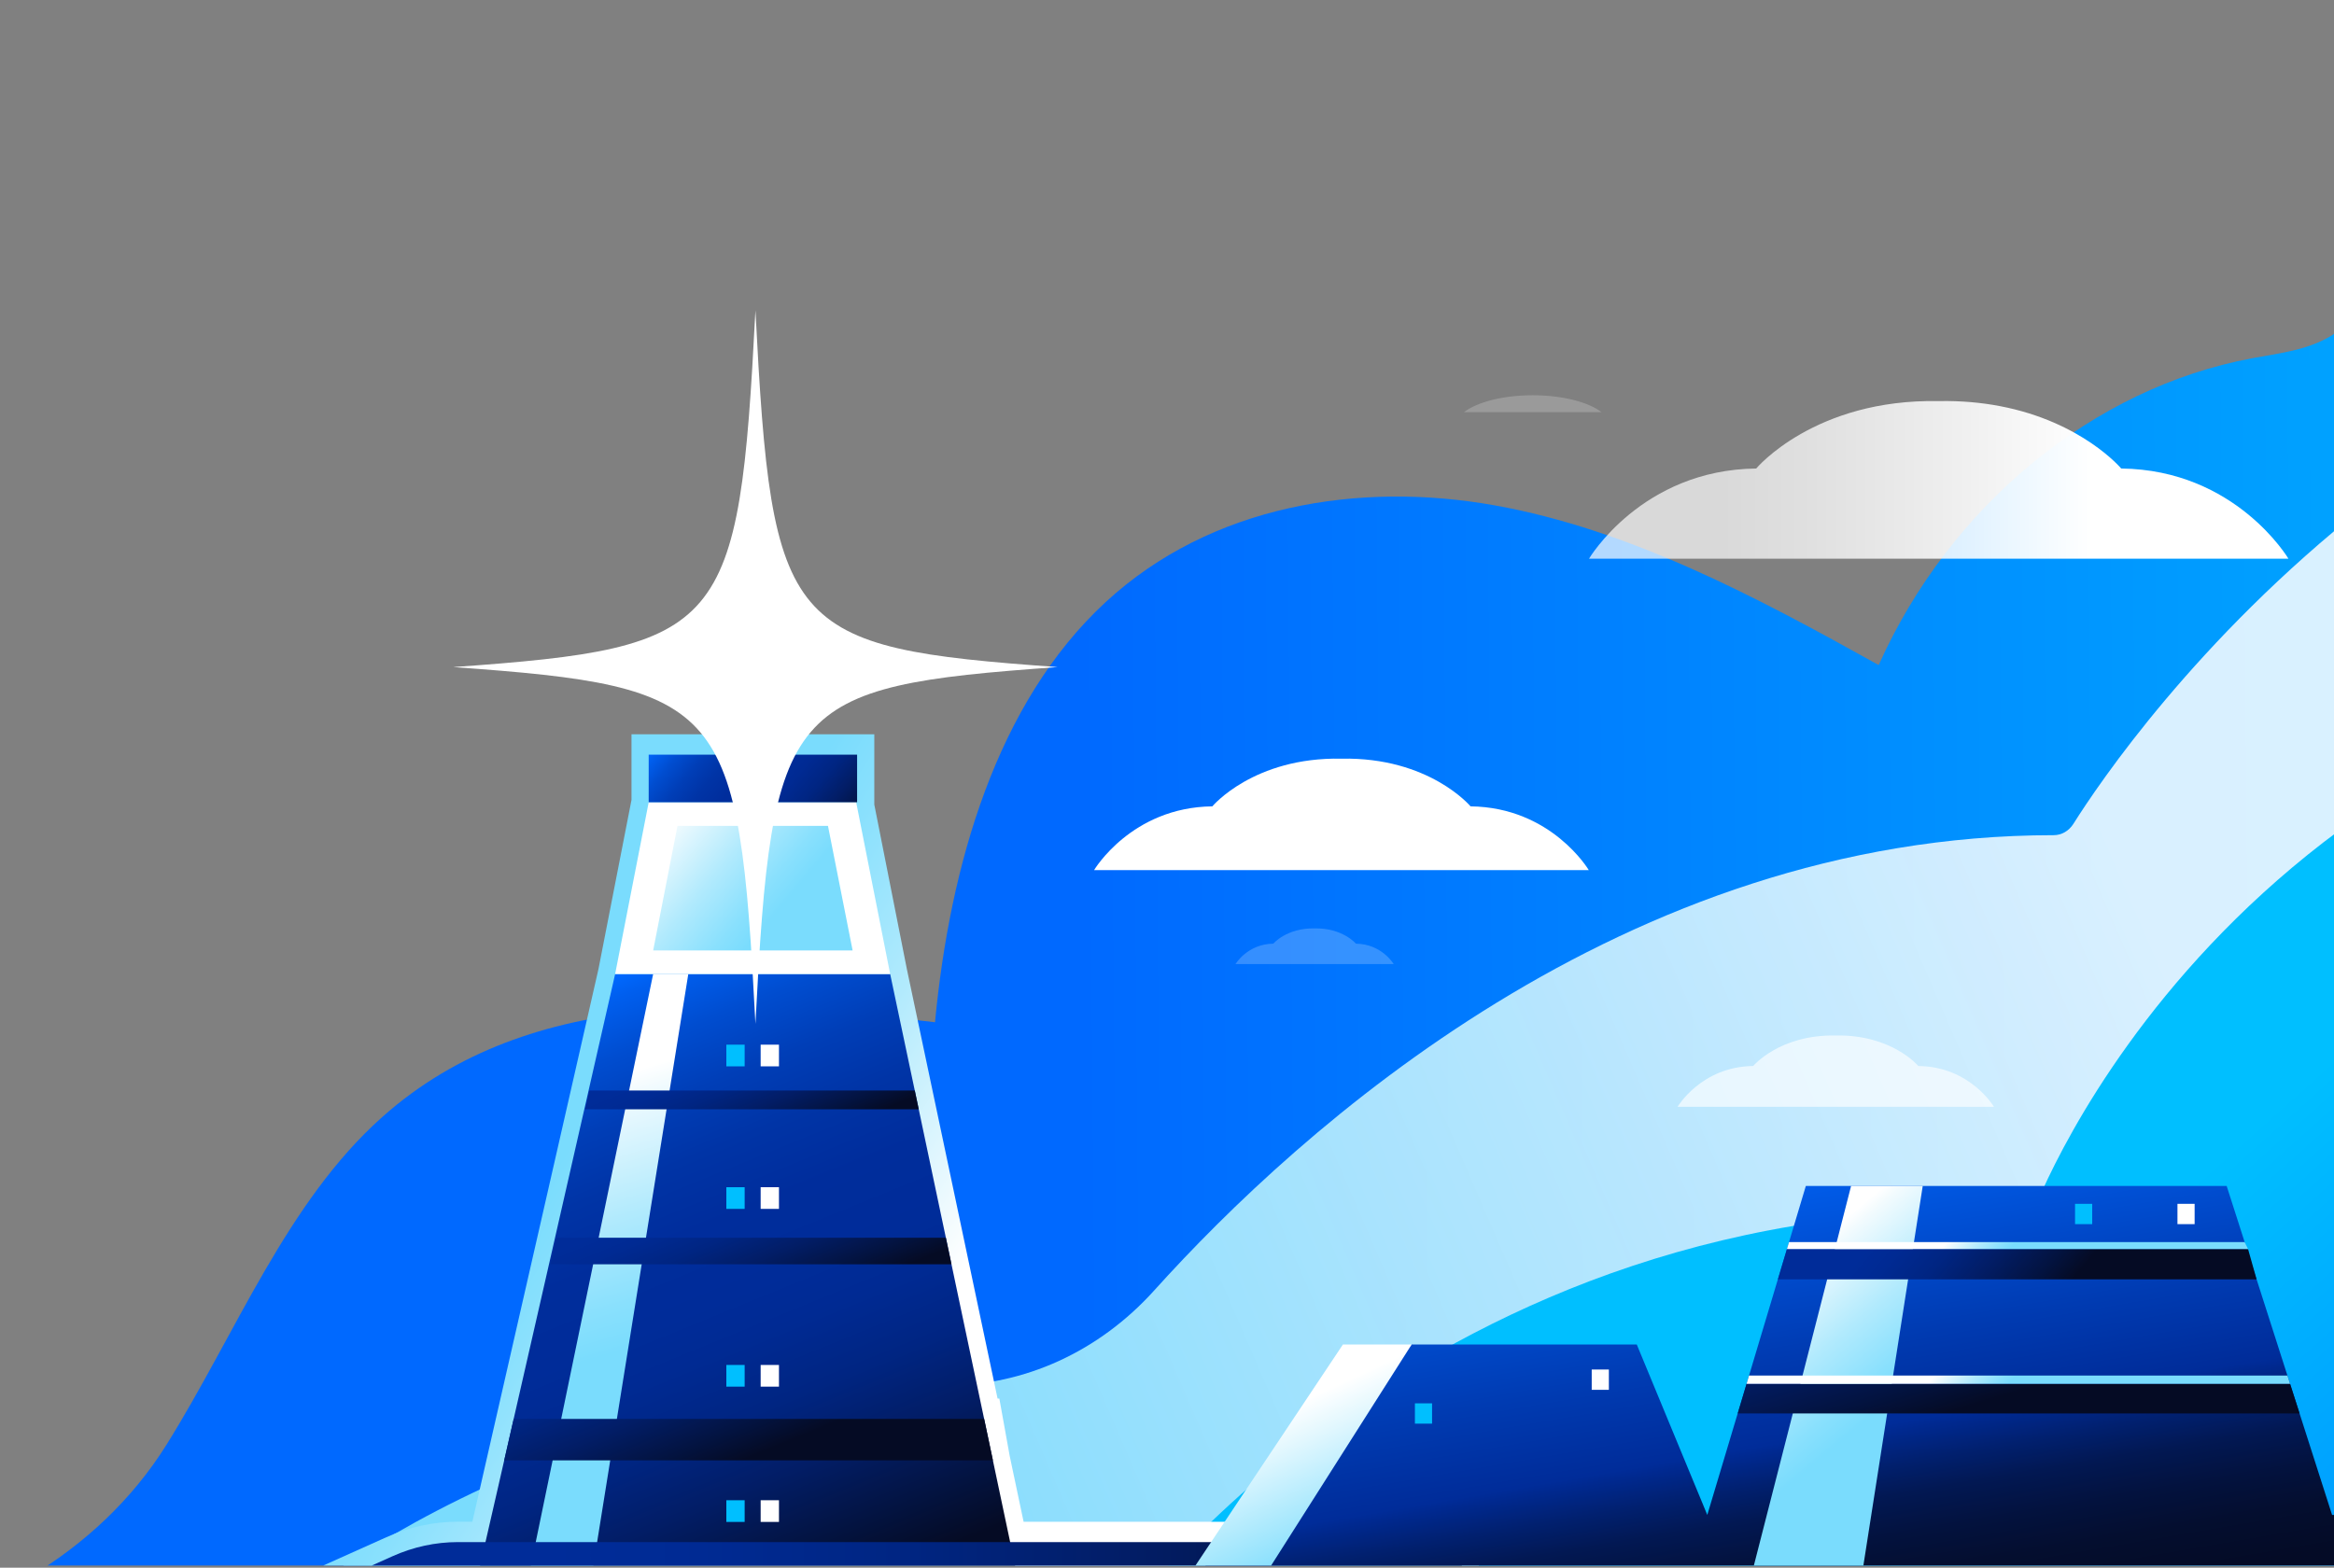 <svg width="448" height="301" viewBox="0 0 448 301" fill="none" xmlns="http://www.w3.org/2000/svg">
<rect x="0" y="0" width="448" height="301" fill="#808080" stroke="none"/>
<g clip-path="url(#clip0_1_299)">
<path d="M594.942 -30.42C541.982 -27.071 487.456 -1.373 459.57 48.586C456.466 54.145 453.532 60.174 448.578 63.726C443.795 67.153 437.869 67.749 432.251 68.794C401.798 74.457 374.318 97.052 360.604 127.692C337.082 114.584 312.951 101.712 286.962 97.041C260.968 92.371 232.45 96.926 212.226 115.603C191.251 134.969 182.325 166.2 179.471 196.27C142.91 191.95 102.06 188.93 73.4 214.44C55.049 230.771 45.373 255.879 31.994 277.33C18.614 298.78 -4.728 311.005 -26 314.004H594.938V-30.409L594.942 -30.42Z" fill="url(#paint0_linear_1_299)"/>
<path d="M181.245 266.024H181.627C196.601 266.05 210.957 259.51 221.538 247.771C249.396 216.864 311.626 160.354 394.179 160.354H394.203C395.708 160.354 397.114 159.544 397.977 158.18C407.86 142.487 472.459 47.865 592.838 47.855C593.541 47.855 594.225 47.855 594.928 47.865V313.999H48.104C48.104 313.999 99.295 266.03 181.245 266.03V266.024Z" fill="url(#paint1_linear_1_299)"/>
<path d="M213.013 313.994C213.013 313.994 273.559 227.088 390.264 232.751C390.264 232.751 426.976 132.702 552.474 121.856V313.994H213.013Z" fill="url(#paint2_linear_1_299)"/>
<path opacity="0.21" d="M307.409 79.134C304.876 77.201 299.913 75.889 294.205 75.889C288.496 75.889 283.533 77.201 281 79.134H307.409Z" fill="white"/>
<path d="M282.264 154.821C282.264 154.821 274.353 145.339 257.483 145.663C240.613 145.339 232.701 154.821 232.701 154.821C217.147 154.994 210 167.067 210 167.067H304.961C304.961 167.067 297.814 154.988 282.26 154.821H282.264Z" fill="white"/>
<path opacity="0.65" d="M368.209 204.672C368.209 204.672 363.152 198.606 352.363 198.815C341.573 198.606 336.516 204.672 336.516 204.672C326.571 204.781 322 212.503 322 212.503H382.73C382.73 212.503 378.159 204.781 368.214 204.672H368.209Z" fill="white"/>
<path opacity="0.21" d="M260.261 181.183C260.261 181.183 257.732 178.153 252.335 178.252C246.943 178.148 244.41 181.183 244.41 181.183C239.437 181.24 237.149 185.101 237.149 185.101H267.512C267.512 185.101 265.229 181.24 260.252 181.183H260.261Z" fill="white"/>
<path d="M407.16 89.96C407.16 89.96 399.668 80.99 383.883 77.975C380.373 77.306 376.462 76.925 372.127 77.009C348.279 76.554 337.094 89.954 337.094 89.954C315.105 90.2 305 107.273 305 107.273H439.254C439.254 107.273 429.149 90.2 407.16 89.954V89.96Z" fill="url(#paint3_linear_1_299)"/>
<path d="M167.819 140.986H121.212V153.588L114.869 186.074C114.263 188.733 97.385 262.862 90.667 292.167H87.902C83.19 292.167 78.566 293.169 74.16 295.147L60.157 301.427L52 305.083L284.68 305.094L280.959 284.502C280.069 279.776 276.592 276.481 272.501 276.481H252.068C249.459 276.481 247.012 277.855 245.363 280.246L237.122 292.177H196.475L193.801 279.513L192.378 271.621L191.82 268.528H191.48L185.351 239.502L184.762 236.708L174.079 186.115L167.819 154.481V154.047" fill="url(#paint4_linear_1_299)"/>
<path d="M91.099 305.089C91.588 303.354 118.071 187.019 118.071 187.019H170.864L195.794 305.079L91.099 305.089Z" fill="url(#paint5_linear_1_299)"/>
<path d="M164.338 154.032H124.514L118.071 187.019H170.864L164.338 154.032Z" fill="white"/>
<path d="M158.924 158.567H130.041L125.369 182.49H163.657L158.924 158.567Z" fill="url(#paint6_linear_1_299)"/>
<path d="M125.369 187.019L100.971 305.089H113.168L132.113 187.019H125.369Z" fill="url(#paint7_linear_1_299)"/>
<path d="M113.094 209.377H175.588L176.347 212.981H112.287L113.094 209.377Z" fill="url(#paint8_linear_1_299)"/>
<path d="M106.79 237.643H181.555L182.633 242.746H105.652L106.79 237.643Z" fill="url(#paint9_linear_1_299)"/>
<path d="M98.602 272.428H188.902L190.581 280.386H96.783L98.602 272.428Z" fill="url(#paint10_linear_1_299)"/>
<path d="M164.516 144.896H124.514V154.032H164.516V144.896Z" fill="url(#paint11_linear_1_299)"/>
<path d="M61.322 305.084L75.325 298.804C79.343 297.001 83.6 296.082 87.897 296.082H238.684L247.919 282.721C248.936 281.249 250.462 280.392 252.068 280.392H272.501C275.013 280.392 277.186 282.452 277.731 285.355L281.452 305.089H61.322V305.084Z" fill="url(#paint12_linear_1_299)"/>
<path d="M142.932 200.576H139.416V204.739H142.932V200.576Z" fill="#00BFFF"/>
<path d="M149.519 200.576H146.003V204.739H149.519V200.576Z" fill="white"/>
<path d="M142.932 227.944H139.416V232.107H142.932V227.944Z" fill="#00BFFF"/>
<path d="M149.519 227.944H146.003V232.107H149.519V227.944Z" fill="white"/>
<path d="M142.932 262.072H139.416V266.235H142.932V262.072Z" fill="#00BFFF"/>
<path d="M149.519 262.072H146.003V266.235H149.519V262.072Z" fill="white"/>
<path d="M142.932 288.045H139.416V292.208H142.932V288.045Z" fill="#00BFFF"/>
<path d="M149.519 288.045H146.003V292.208H149.519V288.045Z" fill="white"/>
<path d="M203 128.08C150.735 131.82 148.171 134.854 145 196.58C141.834 134.854 139.265 131.825 87 128.08C139.265 124.34 141.829 121.306 145 59.58C148.167 121.306 150.735 124.335 203 128.08Z" fill="white"/>
<path d="M536.747 297.304H499.151V271.777H458.287V290.866H447.633L427.397 227.699H346.623L327.706 290.866L314.171 258.144H270.957L233.288 299.464L230.386 301.124L229 301.276L536.747 301.27V297.304Z" fill="url(#paint13_linear_1_299)"/>
<path d="M355.308 227.699L336.422 301.453H357.529L369.06 227.699H355.308Z" fill="url(#paint14_linear_1_299)"/>
<path d="M342.994 239.819H431.505L433.139 245.634H341.252L342.994 239.819Z" fill="url(#paint15_linear_1_299)"/>
<path d="M335.247 265.692H439.566L441.391 271.386H333.541L335.247 265.692Z" fill="url(#paint16_linear_1_299)"/>
<path d="M257.766 258.145H270.956L243.54 301.283L229 301.277L257.766 258.145Z" fill="url(#paint17_linear_1_299)"/>
<path d="M342.994 239.819H431.505L430.85 238.482H343.396L342.994 239.819Z" fill="url(#paint18_linear_1_299)"/>
<path d="M335.247 265.693H439.566L439.061 264.107H335.721L335.247 265.693Z" fill="url(#paint19_linear_1_299)"/>
<path d="M401.589 231.135H398.295V235.034H401.589V231.135Z" fill="#00BFFF"/>
<path d="M274.879 269.44H271.585V273.34H274.879V269.44Z" fill="#00BFFF"/>
<path d="M421.248 231.135H417.954V235.034H421.248V231.135Z" fill="white"/>
<path d="M308.815 262.947H305.521V266.847H308.815V262.947Z" fill="white"/>
</g>
<defs>
<linearGradient id="paint0_linear_1_299" x1="1.159" y1="147.857" x2="624.923" y2="142.66" gradientUnits="userSpaceOnUse">
<stop offset="0.33" stop-color="#0069FF"/>
<stop offset="0.72" stop-color="#00A2FF"/>
<stop offset="0.9" stop-color="#00BFFF"/>
</linearGradient>
<linearGradient id="paint1_linear_1_299" x1="94.601" y1="431.225" x2="544.254" y2="236.803" gradientUnits="userSpaceOnUse">
<stop offset="0.16" stop-color="#7ADCFD"/>
<stop offset="0.3" stop-color="#8FE1FD" stop-opacity="0.98"/>
<stop offset="0.57" stop-color="#C8F0FE" stop-opacity="0.91"/>
<stop offset="0.8" stop-color="white" stop-opacity="0.85"/>
</linearGradient>
<linearGradient id="paint2_linear_1_299" x1="561.721" y1="463.329" x2="321.615" y2="194.866" gradientUnits="userSpaceOnUse">
<stop offset="0.22" stop-color="#0069FF"/>
<stop offset="0.58" stop-color="#00A2FF"/>
<stop offset="0.75" stop-color="#00BFFF"/>
</linearGradient>
<linearGradient id="paint3_linear_1_299" x1="304.995" y1="92.138" x2="439.254" y2="92.138" gradientUnits="userSpaceOnUse">
<stop offset="0.19" stop-color="white" stop-opacity="0.7"/>
<stop offset="0.31" stop-color="white" stop-opacity="0.75"/>
<stop offset="0.54" stop-color="white" stop-opacity="0.88"/>
<stop offset="0.72" stop-color="white"/>
</linearGradient>
<linearGradient id="paint4_linear_1_299" x1="17.922" y1="139.493" x2="224.47" y2="273.315" gradientUnits="userSpaceOnUse">
<stop offset="0.49" stop-color="#7ADCFD"/>
<stop offset="0.54" stop-color="#89E0FD"/>
<stop offset="0.64" stop-color="#B1EAFD"/>
<stop offset="0.77" stop-color="#F2FBFE"/>
<stop offset="0.8" stop-color="white"/>
</linearGradient>
<linearGradient id="paint5_linear_1_299" x1="150.409" y1="312.722" x2="100.863" y2="191.417" gradientUnits="userSpaceOnUse">
<stop offset="0.02" stop-color="#050B24"/>
<stop offset="0.1" stop-color="#031340"/>
<stop offset="0.21" stop-color="#021D66"/>
<stop offset="0.31" stop-color="#002582"/>
<stop offset="0.41" stop-color="#002A93"/>
<stop offset="0.48" stop-color="#002C99"/>
<stop offset="0.59" stop-color="#002D9C"/>
<stop offset="0.69" stop-color="#0034A6"/>
<stop offset="0.78" stop-color="#003EB7"/>
<stop offset="0.87" stop-color="#004DD0"/>
<stop offset="0.95" stop-color="#005FEF"/>
<stop offset="0.98" stop-color="#0069FF"/>
</linearGradient>
<linearGradient id="paint6_linear_1_299" x1="150.81" y1="180.785" x2="119.21" y2="154.094" gradientUnits="userSpaceOnUse">
<stop offset="0.12" stop-color="#7ADCFD"/>
<stop offset="0.23" stop-color="#89E0FD"/>
<stop offset="0.45" stop-color="#B1EAFD"/>
<stop offset="0.75" stop-color="#F2FBFE"/>
<stop offset="0.8" stop-color="white"/>
</linearGradient>
<linearGradient id="paint7_linear_1_299" x1="119.48" y1="259.939" x2="101.125" y2="198.078" gradientUnits="userSpaceOnUse">
<stop offset="0.01" stop-color="#7ADCFD"/>
<stop offset="0.14" stop-color="#89E0FD"/>
<stop offset="0.39" stop-color="#B1EAFD"/>
<stop offset="0.74" stop-color="#F2FBFE"/>
<stop offset="0.8" stop-color="white"/>
</linearGradient>
<linearGradient id="paint8_linear_1_299" x1="147.294" y1="222.701" x2="137.56" y2="198.867" gradientUnits="userSpaceOnUse">
<stop offset="0.02" stop-color="#050B24"/>
<stop offset="0.17" stop-color="#031340"/>
<stop offset="0.39" stop-color="#021D66"/>
<stop offset="0.59" stop-color="#002582"/>
<stop offset="0.77" stop-color="#002A93"/>
<stop offset="0.9" stop-color="#002C99"/>
</linearGradient>
<linearGradient id="paint9_linear_1_299" x1="147.735" y1="254.377" x2="135.801" y2="225.159" gradientUnits="userSpaceOnUse">
<stop offset="0.02" stop-color="#050B24"/>
<stop offset="0.17" stop-color="#031340"/>
<stop offset="0.39" stop-color="#021D66"/>
<stop offset="0.59" stop-color="#002582"/>
<stop offset="0.77" stop-color="#002A93"/>
<stop offset="0.9" stop-color="#002C99"/>
</linearGradient>
<linearGradient id="paint10_linear_1_299" x1="144.07" y1="280.629" x2="129.017" y2="243.763" gradientUnits="userSpaceOnUse">
<stop offset="0.02" stop-color="#050B24"/>
<stop offset="0.17" stop-color="#031340"/>
<stop offset="0.39" stop-color="#021D66"/>
<stop offset="0.59" stop-color="#002582"/>
<stop offset="0.77" stop-color="#002A93"/>
<stop offset="0.9" stop-color="#002C99"/>
</linearGradient>
<linearGradient id="paint11_linear_1_299" x1="160.045" y1="167.853" x2="127.029" y2="139.966" gradientUnits="userSpaceOnUse">
<stop offset="0.02" stop-color="#050B24"/>
<stop offset="0.1" stop-color="#031340"/>
<stop offset="0.21" stop-color="#021D66"/>
<stop offset="0.31" stop-color="#002582"/>
<stop offset="0.41" stop-color="#002A93"/>
<stop offset="0.48" stop-color="#002C99"/>
<stop offset="0.59" stop-color="#002D9C"/>
<stop offset="0.69" stop-color="#0034A6"/>
<stop offset="0.78" stop-color="#003EB7"/>
<stop offset="0.87" stop-color="#004DD0"/>
<stop offset="0.95" stop-color="#005FEF"/>
<stop offset="0.98" stop-color="#0069FF"/>
</linearGradient>
<linearGradient id="paint12_linear_1_299" x1="302.744" y1="292.735" x2="84.416" y2="292.735" gradientUnits="userSpaceOnUse">
<stop offset="0.02" stop-color="#050B24"/>
<stop offset="0.17" stop-color="#031340"/>
<stop offset="0.39" stop-color="#021D66"/>
<stop offset="0.59" stop-color="#002582"/>
<stop offset="0.77" stop-color="#002A93"/>
<stop offset="0.9" stop-color="#002C99"/>
</linearGradient>
<linearGradient id="paint13_linear_1_299" x1="389.172" y1="350.578" x2="363.384" y2="200.764" gradientUnits="userSpaceOnUse">
<stop offset="0.19" stop-color="#050B24"/>
<stop offset="0.28" stop-color="#040B26"/>
<stop offset="0.34" stop-color="#040E2F"/>
<stop offset="0.39" stop-color="#03123E"/>
<stop offset="0.44" stop-color="#021853"/>
<stop offset="0.48" stop-color="#01206F"/>
<stop offset="0.52" stop-color="#002990"/>
<stop offset="0.53" stop-color="#002C99"/>
<stop offset="0.64" stop-color="#003BB2"/>
<stop offset="0.88" stop-color="#0061F2"/>
<stop offset="0.92" stop-color="#0069FF"/>
</linearGradient>
<linearGradient id="paint14_linear_1_299" x1="360.735" y1="277.941" x2="330.255" y2="241.597" gradientUnits="userSpaceOnUse">
<stop offset="0.12" stop-color="#7ADCFD"/>
<stop offset="0.23" stop-color="#89E0FD"/>
<stop offset="0.45" stop-color="#B1EAFD"/>
<stop offset="0.75" stop-color="#F2FBFE"/>
<stop offset="0.8" stop-color="white"/>
</linearGradient>
<linearGradient id="paint15_linear_1_299" x1="399.135" y1="257.827" x2="347.238" y2="213.998" gradientUnits="userSpaceOnUse">
<stop offset="0.13" stop-color="#050B24"/>
<stop offset="0.21" stop-color="#031340"/>
<stop offset="0.34" stop-color="#021D66"/>
<stop offset="0.45" stop-color="#002582"/>
<stop offset="0.56" stop-color="#002A93"/>
<stop offset="0.63" stop-color="#002C99"/>
</linearGradient>
<linearGradient id="paint16_linear_1_299" x1="388.981" y1="278.373" x2="364.004" y2="196.263" gradientUnits="userSpaceOnUse">
<stop offset="0.13" stop-color="#050B24"/>
<stop offset="0.21" stop-color="#031340"/>
<stop offset="0.34" stop-color="#021D66"/>
<stop offset="0.45" stop-color="#002582"/>
<stop offset="0.56" stop-color="#002A93"/>
<stop offset="0.63" stop-color="#002C99"/>
</linearGradient>
<linearGradient id="paint17_linear_1_299" x1="257.962" y1="303.742" x2="239.081" y2="263.189" gradientUnits="userSpaceOnUse">
<stop offset="0.12" stop-color="#7ADCFD"/>
<stop offset="0.26" stop-color="#98E4FD"/>
<stop offset="0.62" stop-color="#E1F7FE"/>
<stop offset="0.78" stop-color="white"/>
</linearGradient>
<linearGradient id="paint18_linear_1_299" x1="387.749" y1="240.167" x2="376.792" y2="230.533" gradientUnits="userSpaceOnUse">
<stop offset="0.12" stop-color="#7ADCFD"/>
<stop offset="0.23" stop-color="#89E0FD"/>
<stop offset="0.45" stop-color="#B1EAFD"/>
<stop offset="0.75" stop-color="#F2FBFE"/>
<stop offset="0.8" stop-color="white"/>
</linearGradient>
<linearGradient id="paint19_linear_1_299" x1="388.064" y1="266.023" x2="375.154" y2="254.664" gradientUnits="userSpaceOnUse">
<stop offset="0.12" stop-color="#7ADCFD"/>
<stop offset="0.23" stop-color="#89E0FD"/>
<stop offset="0.45" stop-color="#B1EAFD"/>
<stop offset="0.75" stop-color="#F2FBFE"/>
<stop offset="0.8" stop-color="white"/>
</linearGradient>
<clipPath id="clip0_1_299">
<rect width="448" height="300" fill="white" transform="translate(0 0.58)"/>
</clipPath>
</defs>
</svg>
